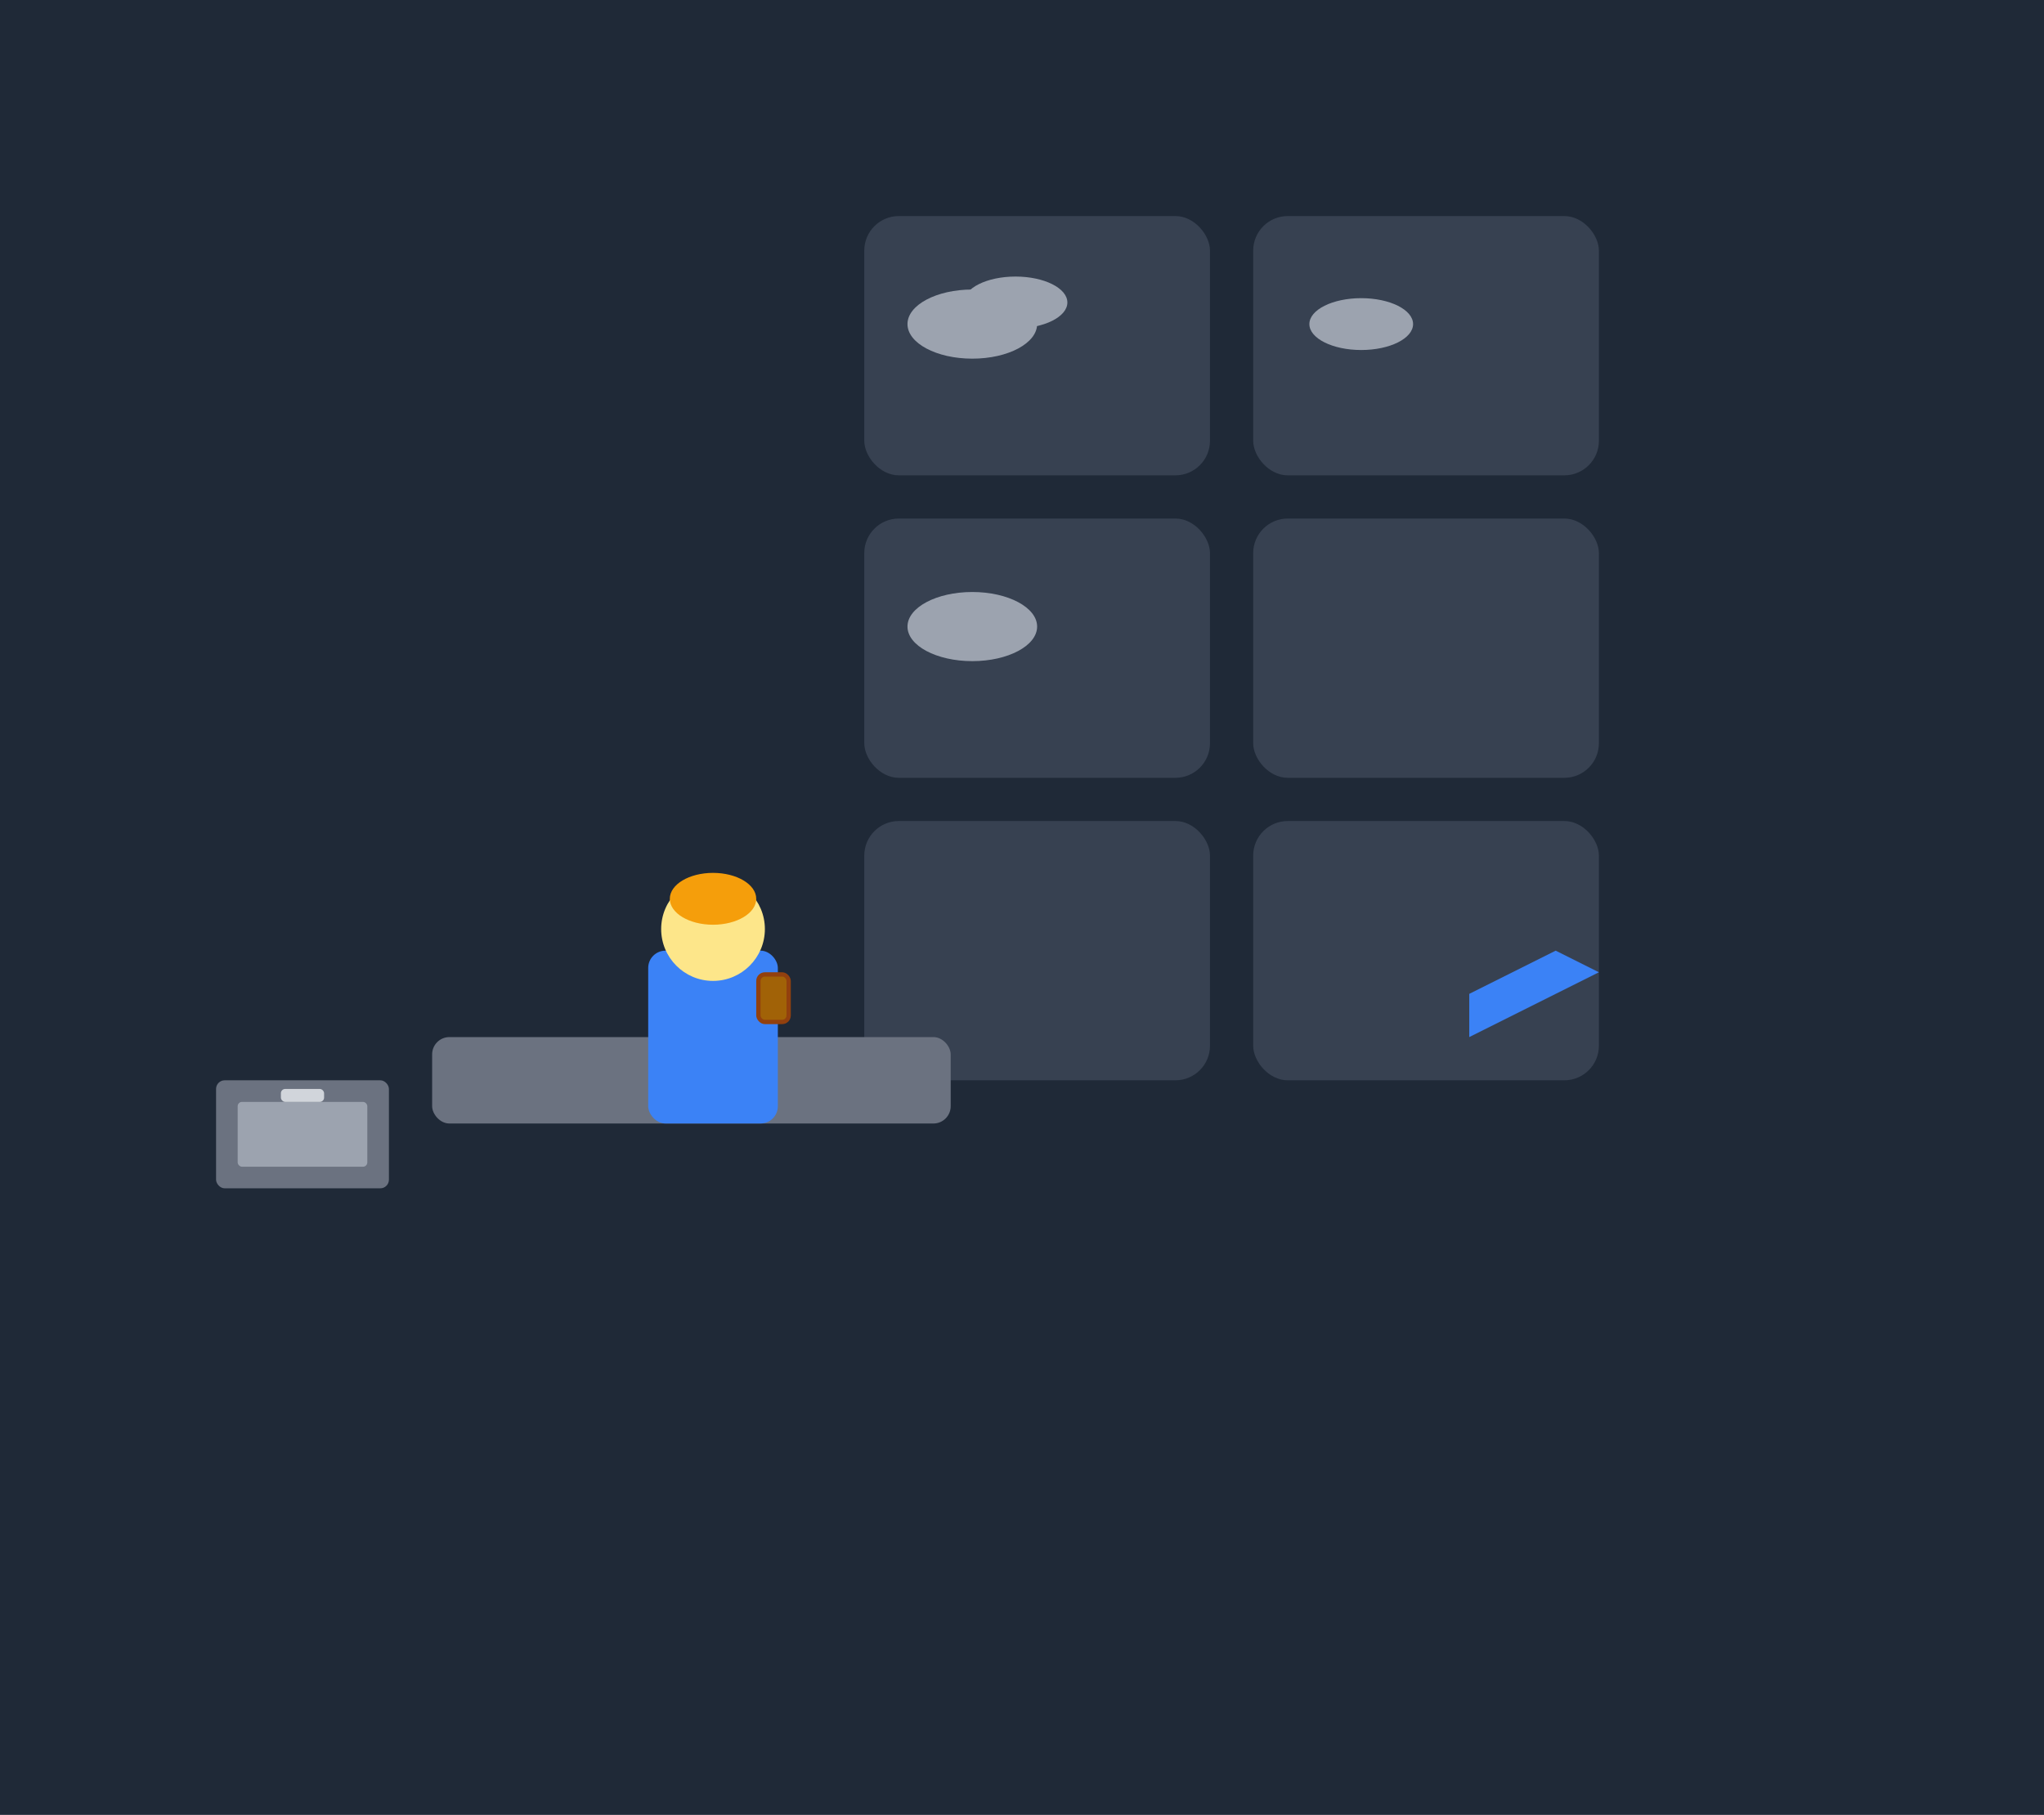 <svg width="473" height="420" viewBox="0 0 473 420" fill="none" xmlns="http://www.w3.org/2000/svg">
  <!-- Background -->
  <rect width="473" height="420" fill="#1F2937"/>
  
  <!-- Airport windows grid -->
  <g transform="translate(200, 50)">
    <!-- Top row -->
    <rect x="0" y="0" width="80" height="60" rx="8" fill="#374151"/>
    <rect x="90" y="0" width="80" height="60" rx="8" fill="#374151"/>
    
    <!-- Middle row -->
    <rect x="0" y="70" width="80" height="60" rx="8" fill="#374151"/>
    <rect x="90" y="70" width="80" height="60" rx="8" fill="#374151"/>
    
    <!-- Bottom row -->
    <rect x="0" y="140" width="80" height="60" rx="8" fill="#374151"/>
    <rect x="90" y="140" width="80" height="60" rx="8" fill="#374151"/>
    
    <!-- Clouds in windows -->
    <ellipse cx="25" cy="25" rx="15" ry="8" fill="#9CA3AF"/>
    <ellipse cx="35" cy="20" rx="12" ry="6" fill="#9CA3AF"/>
    
    <ellipse cx="115" cy="25" rx="12" ry="6" fill="#9CA3AF"/>
    
    <ellipse cx="25" cy="95" rx="15" ry="8" fill="#9CA3AF"/>
    
    <!-- Airplane in bottom right window -->
    <path d="M140 180 L160 170 L170 175 L160 180 L140 190 Z" fill="#3B82F6"/>
  </g>
  
  <!-- Person -->
  <g transform="translate(100, 200)">
    <!-- Bench -->
    <rect x="0" y="40" width="120" height="20" rx="4" fill="#6B7280"/>
    
    <!-- Person body -->
    <rect x="50" y="20" width="30" height="40" rx="4" fill="#3B82F6"/>
    
    <!-- Person head -->
    <circle cx="65" cy="15" r="12" fill="#FDE68A"/>
    
    <!-- Hair -->
    <ellipse cx="65" cy="8" rx="10" ry="6" fill="#F59E0B"/>
    
    <!-- Coffee cup -->
    <rect x="75" y="25" width="8" height="12" rx="2" fill="#92400E"/>
    <rect x="76" y="26" width="6" height="10" rx="1" fill="#A16207"/>
  </g>
  
  <!-- Suitcase -->
  <g transform="translate(50, 250)">
    <rect x="0" y="0" width="40" height="25" rx="2" fill="#6B7280"/>
    <rect x="5" y="5" width="30" height="15" rx="1" fill="#9CA3AF"/>
    <rect x="15" y="2" width="10" height="3" rx="1" fill="#D1D5DB"/>
  </g>
</svg>
